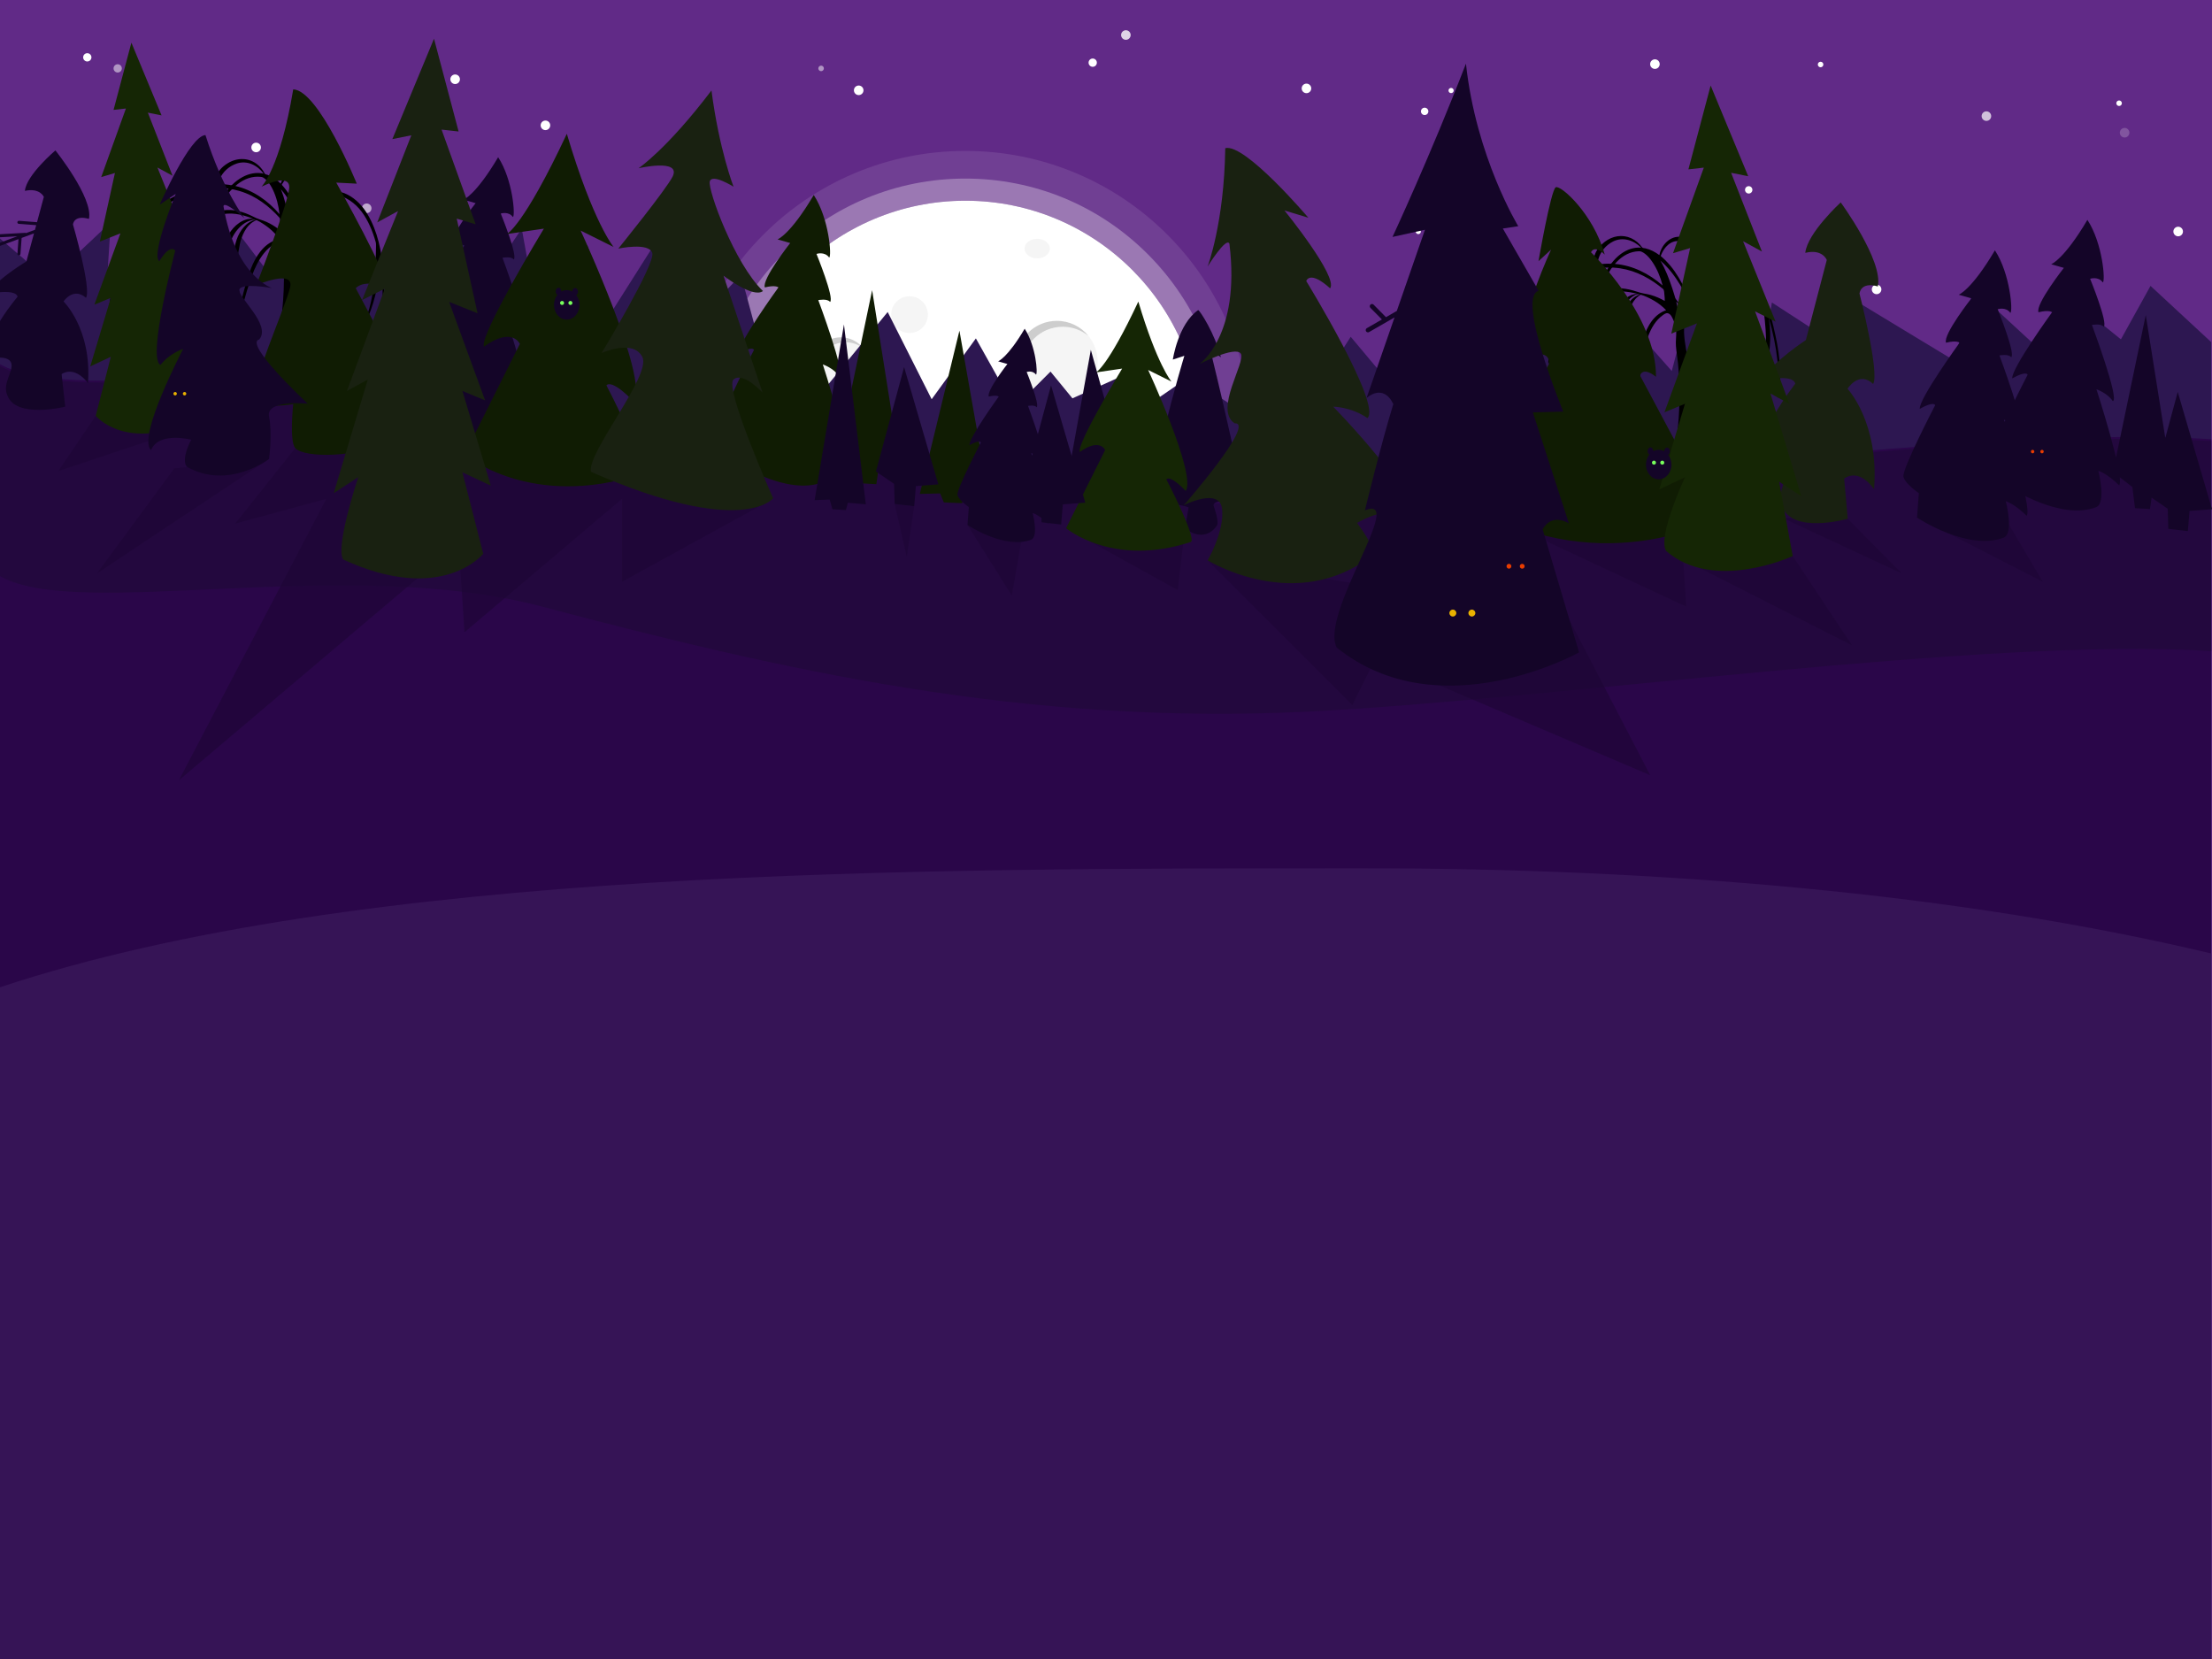 <?xml version="1.0" encoding="utf-8"?>
<!-- Generator: Adobe Illustrator 15.0.0, SVG Export Plug-In . SVG Version: 6.00 Build 0)  -->
<!DOCTYPE svg PUBLIC "-//W3C//DTD SVG 1.1//EN" "http://www.w3.org/Graphics/SVG/1.1/DTD/svg11.dtd">
<svg version="1.1" id="Layer_1" xmlns="http://www.w3.org/2000/svg" xmlns:xlink="http://www.w3.org/1999/xlink" x="0px" y="0px"
	 width="480px" height="360px" viewBox="0 0 480 360" enable-background="new 0 0 480 360" xml:space="preserve">
<g id="fixed">
	<path fill="#612A87" d="M0,0h480v360H0V0z"/>
	<path id="Back_x5F_Shine" opacity="0.1" fill="#FFFFFF" enable-background="new    " d="M209.481,43.552
		c28.268,0,51.183,22.922,51.183,51.195c0,28.274-22.915,51.196-51.183,51.196c-28.267,0-51.181-22.922-51.181-51.196
		C158.3,66.473,181.215,43.552,209.481,43.552 M209.481,32.752c-8.361,0-16.479,1.642-24.127,4.877
		c-7.382,3.123-14.01,7.593-19.696,13.281c-5.689,5.689-10.156,12.319-13.278,19.703c-3.234,7.65-4.875,15.771-4.875,24.135
		c0,8.365,1.641,16.484,4.875,24.135c3.122,7.385,7.589,14.014,13.278,19.703c5.688,5.69,12.314,10.158,19.696,13.281
		c7.646,3.236,15.766,4.876,24.127,4.876s16.479-1.641,24.128-4.876c7.383-3.123,14.009-7.591,19.698-13.281
		c5.688-5.689,10.154-12.318,13.277-19.703c3.233-7.648,4.873-15.77,4.873-24.135c0-8.362-1.642-16.483-4.873-24.135
		c-3.124-7.384-7.59-14.014-13.277-19.703c-5.687-5.688-12.312-10.158-19.698-13.281C225.962,34.393,217.844,32.752,209.481,32.752
		L209.481,32.752z"/>
	<path id="Front_x5F_Shine" opacity="0.3" fill="#FFFFFF" enable-background="new    " d="M209.481,43.552
		c28.268,0,51.183,22.922,51.183,51.195c0,28.274-22.915,51.196-51.183,51.196c-28.267,0-51.181-22.922-51.181-51.196
		C158.3,66.473,181.215,43.552,209.481,43.552 M209.481,38.752c-14.952,0-29.011,5.825-39.584,16.4
		c-10.571,10.577-16.396,24.638-16.396,39.596c0,14.957,5.823,29.021,16.396,39.594c10.572,10.576,24.632,16.401,39.584,16.401
		c14.954,0,29.013-5.825,39.583-16.401c10.567-10.575,16.396-24.638,16.396-39.594c0-14.958-5.821-29.019-16.396-39.596
		C238.493,44.576,224.436,38.752,209.481,38.752L209.481,38.752z"/>
	<ellipse id="Moon_x5F_Face" fill="#FFFFFF" cx="209.481" cy="94.749" rx="51.183" ry="51.196"/>
	<path opacity="0.1" fill="#999999" enable-background="new    " d="M229.332,69.627c4.887,0,8.849,3.963,8.849,8.854
		c0,4.889-3.962,8.852-8.849,8.852c-4.888,0-8.85-3.963-8.85-8.852C220.483,73.59,224.445,69.627,229.332,69.627z M182.457,73.205
		c3.43,0,6.211,2.782,6.211,6.213s-2.781,6.211-6.211,6.211c-3.431,0-6.21-2.78-6.21-6.211S179.027,73.205,182.457,73.205z
		 M197.364,64.285c2.201,0,3.985,1.785,3.985,3.987s-1.784,3.987-3.985,3.987s-3.985-1.785-3.985-3.987
		S195.163,64.285,197.364,64.285z M225.076,51.829c1.515,0,2.742,0.949,2.742,2.121c0,1.171-1.229,2.121-2.742,2.121
		c-1.515,0-2.742-0.95-2.742-2.121C222.333,52.779,223.561,51.829,225.076,51.829z"/>
	<path opacity="0.3" fill="#707070" enable-background="new    " d="M221.757,79.754c0-4.89,3.962-8.853,8.85-8.853
		c2.12,0,4.062,0.747,5.586,1.989c-1.622-1.991-4.091-3.265-6.858-3.265c-4.889,0-8.85,3.963-8.85,8.853
		c0,2.769,1.271,5.237,3.262,6.86C222.503,83.817,221.757,81.873,221.757,79.754z M177.308,80.479c0-3.434,2.781-6.212,6.212-6.212
		c1.443,0,2.771,0.496,3.824,1.323c-1.138-1.45-2.9-2.387-4.887-2.387c-3.431,0-6.21,2.782-6.21,6.213
		c0,1.985,0.936,3.75,2.386,4.888C177.806,83.25,177.308,81.924,177.308,80.479z"/>
	<path id="Background_x5F_Forest" fill="#2D1751" d="M479.831,74.237L466.66,62.036l-6.426,11.597l-9.168-7.396l-10.229,7.977
		l-12.562-11.575l-4.198,15.599l-22.791-13.798l0.57,12.459l-17.362-11.26l-2.167,13.004L368.9,57.238l-6.129,23.27l-11.104-12.581
		l-8.477,14.486c0,0-8.479-13.775-17.479-12.577c-2.396,0-2.146,14.429-2.146,14.429L309.52,64.436l-5.646,21.501L293.1,73.079
		l-9.039,14.146l-8.931-13.271l-8.194,13.735l-8.994-5.854l-8.135,5.588l-6.854-5.588l-10.235,4.607l-4.759-5.81l-7.797,7.8
		l-8.396-14.998l-9.597,13.198l-9.542-18.928l-15.049,18.328l-2.398-17.999l-9.923,8.224l-4.472-16.623l-12.099,12.873
		l-2.896-25.471l-13.561,21.42l-4.772-15.269l-11.592,11.018l-2.646-14.588l-8.281,12.305l-3.992-14.28l-7.268,12.933l-4.265-9.937
		l-7.192,9.306L76.545,46.24l-5.906,13.607l-8.813-11.611L58.96,60.127l-6.731-8.892l-5.039,9.382l-6.956-5.783l-4.938,6.304
		l-1.661-10.502l-10.44,10.771l0.845-13.171L10.626,60.834L0,51.756V360h479.83L479.831,74.237L479.831,74.237z"/>
	<path id="_x3C_Compound_Path_x3E__Opacity_50_x25_" opacity="0.5" fill="#FFFFFF" enable-background="new    " d="M154.746,27.758
		c0.573,0,1.039,0.468,1.039,1.041s-0.466,1.039-1.039,1.039s-1.039-0.466-1.039-1.039
		C153.707,28.223,154.173,27.758,154.746,27.758z M178.178,14.242c0.331,0,0.601,0.271,0.601,0.6c0,0.332-0.27,0.602-0.601,0.602
		s-0.6-0.27-0.6-0.602C177.578,14.512,177.847,14.242,178.178,14.242z M25.539,13.941c0.497,0,0.898,0.402,0.898,0.899
		c0,0.496-0.402,0.899-0.898,0.899c-0.497,0-0.9-0.403-0.9-0.899S25.042,13.941,25.539,13.941z M27.039,60.438
		c0.497,0,0.899,0.402,0.899,0.898c0,0.498-0.402,0.9-0.899,0.9s-0.899-0.402-0.899-0.9C26.14,60.842,26.541,60.438,27.039,60.438z"
		/>
	<circle id="_x37_0_x25_" opacity="0.7" fill="#FFFFFF" enable-background="new    " cx="431.049" cy="25.197" r="1.039"/>
	<path id="_x3C_Compound_Path_x3E__Opacity_20_x25_" opacity="0.2" fill="#FFFFFF" enable-background="new    " d="M461.037,27.758
		c0.574,0,1.039,0.468,1.039,1.041s-0.465,1.039-1.039,1.039c-0.573,0-1.039-0.466-1.039-1.039
		C459.998,28.223,460.464,27.758,461.037,27.758z M400.088,68.997c0.573,0,1.039,0.466,1.039,1.039c0,0.575-0.466,1.04-1.039,1.04
		c-0.574,0-1.039-0.465-1.039-1.04C399.049,69.463,399.514,68.997,400.088,68.997z"/>
	<circle id="_x38_0_x25_" opacity="0.8" fill="#FFFFFF" enable-background="new    " cx="244.314" cy="7.598" r="1.039"/>
	<circle id="_x36_0_x25_" opacity="0.6" fill="#FFFFFF" enable-background="new    " cx="79.573" cy="45.196" r="1.039"/>
	<path id="_x3C_Compound_Path_x3E_Opacity_100_x25_" fill="#FFFFFF" d="M283.501,18.144c0.573,0,1.038,0.465,1.038,1.038
		s-0.465,1.039-1.038,1.039s-1.039-0.466-1.039-1.039C282.462,18.608,282.928,18.144,283.501,18.144z M269.506,44.156
		c0.573,0,1.039,0.466,1.039,1.04s-0.466,1.039-1.039,1.039c-0.574,0-1.039-0.465-1.039-1.039S268.932,44.156,269.506,44.156z
		 M186.335,18.559c0.574,0,1.039,0.465,1.039,1.039c0,0.573-0.465,1.039-1.039,1.039c-0.573,0-1.039-0.466-1.039-1.039
		C185.296,19.024,185.762,18.559,186.335,18.559z M98.766,16.159c0.574,0,1.039,0.466,1.039,1.039c0,0.574-0.465,1.04-1.039,1.04
		c-0.573,0-1.039-0.466-1.039-1.04C97.727,16.625,98.192,16.159,98.766,16.159z M55.581,30.957c0.573,0,1.039,0.467,1.039,1.04
		c0,0.574-0.466,1.039-1.039,1.039c-0.574,0-1.039-0.465-1.039-1.039C54.542,31.424,55.007,30.957,55.581,30.957z M29.438,53.038
		c0.44,0,0.799,0.358,0.799,0.8c0,0.442-0.357,0.802-0.799,0.802c-0.44,0-0.801-0.358-0.801-0.802
		C28.638,53.396,28.997,53.038,29.438,53.038z M118.359,26.157c0.573,0,1.039,0.466,1.039,1.04s-0.466,1.04-1.039,1.04
		s-1.039-0.466-1.039-1.04S117.785,26.157,118.359,26.157z M237.117,12.698c0.496,0,0.899,0.403,0.899,0.899
		c0,0.498-0.403,0.899-0.899,0.899c-0.497,0-0.899-0.401-0.899-0.899C236.218,13.102,236.621,12.698,237.117,12.698z M18.941,11.543
		c0.497,0,0.899,0.402,0.899,0.899c0,0.498-0.402,0.898-0.899,0.898s-0.898-0.4-0.898-0.898
		C18.042,11.945,18.444,11.543,18.941,11.543z M307.766,49.678c0.312,0,0.562,0.252,0.562,0.562s-0.251,0.56-0.562,0.56
		c-0.309,0-0.559-0.25-0.559-0.56C307.206,49.93,307.456,49.678,307.766,49.678z M314.883,19.082c0.312,0,0.562,0.25,0.562,0.562
		c0,0.31-0.252,0.56-0.562,0.56c-0.311,0-0.562-0.25-0.562-0.56C314.322,19.332,314.573,19.082,314.883,19.082z M359.116,12.873
		c0.572,0,1.037,0.465,1.037,1.039s-0.465,1.04-1.037,1.04c-0.575,0-1.04-0.466-1.04-1.04
		C358.077,13.338,358.542,12.873,359.116,12.873z M339.514,58.799c0.572,0,1.038,0.466,1.038,1.039c0,0.574-0.466,1.039-1.038,1.039
		c-0.57,0-1.039-0.465-1.039-1.039C338.475,59.264,338.939,58.799,339.514,58.799z M395.061,13.398c0.332,0,0.604,0.268,0.604,0.6
		s-0.271,0.601-0.604,0.601c-0.326,0-0.6-0.27-0.6-0.601C394.461,13.668,394.73,13.398,395.061,13.398z M459.839,21.799
		c0.331,0,0.604,0.269,0.604,0.601s-0.271,0.6-0.604,0.6s-0.602-0.269-0.602-0.6S459.508,21.799,459.839,21.799z M14.444,62.237
		c0.331,0,0.601,0.269,0.601,0.601s-0.27,0.601-0.601,0.601c-0.332,0-0.601-0.269-0.601-0.601S14.113,62.237,14.444,62.237z
		 M379.467,40.396c0.441,0,0.801,0.356,0.801,0.8s-0.354,0.8-0.801,0.8c-0.438,0-0.8-0.356-0.8-0.8
		C378.667,40.756,379.025,40.396,379.467,40.396z M407.218,61.756c0.573,0,1.039,0.466,1.039,1.039c0,0.574-0.466,1.041-1.039,1.041
		s-1.04-0.467-1.04-1.041C406.179,62.221,406.645,61.756,407.218,61.756z M309.145,23.366c0.44,0,0.807,0.358,0.807,0.8
		c0,0.442-0.358,0.799-0.807,0.799c-0.438,0-0.801-0.356-0.801-0.799S308.703,23.366,309.145,23.366z M472.658,49.199
		c0.574,0,1.04,0.465,1.04,1.04c0,0.574-0.466,1.039-1.04,1.039c-0.572,0-1.039-0.465-1.039-1.039S472.086,49.199,472.658,49.199z"
		/>
	<path id="Back_Hill" fill="#2A0649" d="M479.831,95.301c-48.382-3.219-142.784,10.539-196.098,13.128
		c-61.773,3-113.958-9-166.132-22.8C74.695,74.283,17.154,88.754,0.001,79.03v280.969h479.83V95.301z"/>
	<path id="Shadow" fill="#23083E" d="M283.734,108.828c-61.773,3-113.958-9-166.133-22.798
		c-42.906-11.346-100.447,3.124-117.6-6.598v45.595c17.152,9.723,74.693-4.748,117.601,6.6
		c52.181,13.798,104.358,25.798,166.134,22.798c53.312-2.589,147.715-16.346,196.097-13.127V95.702
		C431.449,92.482,337.047,106.24,283.734,108.828z"/>
	<path id="Tree_Shadows" opacity="0.6" fill="#1D0635" enable-background="new    " d="M37.833,101.631L21.04,124.428l37.34-24.837
		L37.833,101.631z M64.077,97.241l-13.05,16.388l19.792-5.397l-32,61.091l60.717-51.403l1.251,19.282l34.206-28.972v17.998
		l30.587-16.799C165.582,109.43,102.315,94.654,64.077,97.241z M361.542,119.557l40.345,20.469l-12.875-19.354L361.542,119.557z
		 M418.68,113.629l24.598,12.601l-7.805-13.199L418.68,113.629z M400.954,112.575l11.729,11.854l-25.789-11.998L400.954,112.575z
		 M262.05,121.584l31.398,31.396l5.07-10.146l59.582,25.389l-17.896-34.403L262.05,121.584z M329.916,114.829l35.983,16.798
		l-1.197-18.598L329.916,114.829z M20.774,90.229l-8.13,12.002l26.988-8.999L20.774,90.229z M209.942,113.922l9.618,15.307
		l2.398-13.798L209.942,113.922z M194.136,109.365l2.634,11.463l1.612-10.977L194.136,109.365z M231.335,114.618l24.21,13.409
		l1.604-13.359L231.335,114.618z"/>
	<path d="M384.87,71.006c-1.008-4.276-2.512-8.731-5.453-12.093c-1.979-2.262-5.938-4.979-8.959-3.062
		c-0.401,0.255-0.755,0.58-1.059,0.944c-0.646-2.321-1.918-5.082-4.637-5.396c-2.357-0.272-4.277,1.773-4.675,3.966
		c-0.897-0.672-1.922-1.215-3.021-1.475c-0.229-0.054-0.607-0.034-0.74-0.224c-0.146-0.201-0.301-0.395-0.465-0.576
		c-0.357-0.396-0.771-0.745-1.229-1.032c-1.802-1.147-3.979-1.099-5.788-0.002c-0.885,0.532-1.611,1.261-2.205,2.102
		c-0.646,0.928-0.91,2.12-1.115,3.217c-0.034,0.199,0.018,0.27-0.196,0.321c-0.148,0.037-0.3,0.076-0.446,0.117
		c-0.295,0.082-0.59,0.171-0.882,0.267c-0.624,0.206-1.234,0.445-1.837,0.713c-1.104,0.492-2.168,1.082-3.188,1.731
		c-1.793,1.139-3.609,2.469-5.011,4.083c-1.021,1.18-1.771,2.565-2.272,4.04c-0.985,2.907-1.03,6.075-0.651,9.097
		c0.272,2.198,0.778,4.373,1.479,6.476c0.058,0.155,0.938,2.717,1.125,2.634c-1.062-3.657-1.934-7.434-2.146-11.246
		c-0.074-1.268-0.133-2.626,0.142-3.878c0.002-0.008,0.006-0.019,0.008-0.025c0.438,1.644,0.938,3.272,1.485,4.883
		c0.423,1.238,0.869,2.472,1.406,3.662c0.376,0.828,0.793,1.827,1.502,2.435c-1.401-3.129-2.646-6.42-3.481-9.747
		c-0.146-0.576-0.278-1.164-0.334-1.757c-0.069-0.893,0.064-1.847,0.263-2.716c0.438-1.979,1.771-3.448,3.28-4.739
		c0.896-0.77,1.855-1.457,2.847-2.107c-1.873,2.639-1.933,5.93-1.688,9.033c0.128,1.652,0.104,3.447-0.282,5.068
		c-0.139,0.584-0.332,1.151-0.479,1.733c-0.105,0.43-0.3,1.033-0.117,1.467c0.862-2.262,1.479-4.692,1.51-7.123
		c0.018-1.221-0.061-2.442,0.051-3.661c0.102-1.103,0.271-2.201,0.535-3.273c0.268-1.068,0.611-2.124,1.107-3.109
		c0.348-0.69,0.91-1.188,1.565-1.586c1.385-0.832,2.983-1.239,4.537-1.627c-0.148,1.209-0.231,2.424-0.282,3.64
		c-0.052,1.12,0.092,2.302-0.181,3.399c-0.252,1.04-0.771,2.029-1.132,3.037c-0.393,1.104-0.626,2.24-0.786,3.4
		c-0.646,4.705-0.146,9.516,0.821,14.142c0.112-0.505-0.035-1.076-0.125-1.574c-0.112-0.632-0.183-1.27-0.244-1.906
		c-0.146-1.479-0.229-2.962-0.256-4.444c-0.047-2.907,0.146-5.852,0.948-8.657c0.054,0.491,0.176,0.976,0.335,1.441
		c0.146,0.425,0.404,0.842,0.474,1.287c0.11,0.734-0.083,1.504-0.179,2.231c-0.126,0.974-0.1,1.982-0.091,2.962
		c0.007,1.102,0.052,2.2,0.142,3.298c0.423-0.983,0.007-2.262,0.027-3.291c0.031-1.612,0.146-3.226,0.331-4.827
		c0.323,0.812,0.151,1.803,0.146,2.653c-0.011,1.171,0.115,2.355,0.188,3.525c0.062,1.246,0.138,2.494,0.18,3.742
		c0.017,0.409-0.021,0.815-0.037,1.226c-0.014,0.349-0.073,0.843,0.122,1.157c0.497-3.715,0.035-7.465-0.033-11.189
		c0.856,1.638,1.604,3.354,1.963,5.174c0.164,0.82,0.229,1.64,0.033,2.462c-0.188,0.812-0.557,1.57-0.869,2.34
		c2.727-2.202,1.32-6.643,0.233-9.325c-0.313-0.775-0.703-1.52-1.013-2.296c-0.354-0.892-0.438-1.842-0.384-2.795
		c0.066-1.241,0.403-2.452,0.759-3.642c0.082-0.278,0.169-0.56,0.247-0.84c0.183-0.161,0.367-0.311,0.562-0.447
		c0.418-0.289,0.873-0.521,1.354-0.7c2.146-0.802,4.567-0.509,6.738,0.036c-1.814,0.039-3.354,1.425-4.25,2.909
		c-1.021,1.701-1.062,3.648-1.021,5.575c0.041,2.297-0.037,4.589-0.203,6.88c-0.08,1.115-0.188,2.229-0.354,3.333
		c-0.063,0.457-0.166,0.898-0.274,1.347c-0.104,0.402-0.246,0.855-0.194,1.277c1.667-4.032,1.698-8.548,1.859-12.841
		c0.077-2.051,0.271-4.115,1.457-5.861c0.437-0.646,0.943-1.257,1.543-1.761c0.513-0.435,1.229-0.921,1.938-0.728
		c-3.11,1.045-3.735,4.659-3.681,7.534c0.081,3.746,1.15,7.511,2.646,10.925c1.074,2.463,2.229,4.877,3.72,7.131
		c-0.271-1.821-1.654-3.271-2.343-4.933c-0.396-0.959-0.439-1.848-0.329-2.868c0.143-1.287,0.312-2.568,0.548-3.843
		c0.375-2.078,0.85-4.203,1.766-6.119c0.412-0.862,0.929-1.684,1.583-2.384c0.312-0.335,0.657-0.642,1.032-0.909
		c0.31-0.221,0.683-0.526,1.084-0.459c0.663,0.114,1.023,0.972,1.253,1.515c0.312,0.753,0.576,1.53,0.609,2.351
		c0.044,1.085-0.146,2.169-0.063,3.253c0.093,1.252,0.324,2.5,0.446,3.75c0.438,4.524,0.436,9.09,0.01,13.615
		c-0.271,2.975-0.812,7.059-3.688,8.707c0.936-0.146,1.905-0.064,2.75,0.396c0.854,0.477,1.475,1.282,1.891,2.158
		c0.771-1.125,1.846-2.166,3.193-2.521c1.438-0.381,2.829,0.214,3.882,1.196c-0.396-1.724,0.521-3.894,2.574-3.604
		c-0.062-0.318-0.533-0.486-0.793-0.598c-0.449-0.196-0.883-0.438-1.291-0.709c-0.926-0.604-1.729-1.371-2.36-2.271
		c-1.188-1.665-1.729-3.662-2.055-5.654c-0.354-2.178-0.511-4.38-0.911-6.551c-0.475-2.499-1.104-4.964-1.498-7.475
		c-0.35-2.155-0.719-4.586,0.121-6.678c0.717-1.785,2.305-2.848,4.152-3.188c0.1,1.335,0.229,2.724,0.125,4.062
		c-0.03,0.459-0.088,0.918-0.104,1.381c-0.014,0.293-0.065,0.805,0.152,1.045c0.176-1.631,0.263-3.271,0.271-4.908
		c0.008-0.792-0.062-1.6-0.013-2.389c0.041-0.612,0.332-1.106,0.654-1.612c1.359,1.125,1.142,2.692,0.854,4.248
		c-0.381,2.071-0.569,4.229-0.438,6.333c0.062,1.1,0.271,2.184,0.334,3.285c0.062,1.096,0.051,2.194-0.021,3.291
		c-0.062,1.067-0.175,2.138-0.332,3.196c-0.114,0.778-0.504,1.586-0.457,2.38c1.442-2.599,1.634-5.912,1.554-8.819
		c-0.055-1.833-0.078-3.646-0.017-5.479c0.073-2.02,0.153-4.048-0.059-6.062c1.242,3.345,1.609,6.927,2.062,10.439
		c0.24,1.857,0.471,3.716,0.646,5.578c0.089,0.916,0.177,1.831,0.255,2.747c0.034,0.404,0.112,0.832,0.011,1.232
		c-0.087,0.332-0.292,0.648-0.304,0.999c0.116-0.238,0.282-0.449,0.401-0.687c0.088,1.484,0.26,3.004,0.2,4.491
		c-0.021,0.55-0.067,1.097-0.088,1.646c-0.016,0.48-0.042,1.049,0.163,1.498c0.104-1.278,0.127-2.562,0.127-3.848
		c0-1.13-0.137-2.249-0.146-3.376c-0.012-1.151,0.471-2.175,0.762-3.271c0.312-1.177,0.535-2.375,0.695-3.582
		c0.315-2.395,0.394-4.81,0.42-7.222c0.025-2.284,0.043-4.584-0.271-6.853c-0.147-1.116-0.388-2.226-0.755-3.291
		c-0.325-0.946-0.771-2.14-1.771-2.572c-0.791-0.347-1.604,0.096-2.188,0.618c-0.313,0.283-0.604,0.604-0.854,0.939
		c-0.248,0.323-0.439,0.731-0.737,1.013c-0.918,0.858-1.021-0.974-1.079-1.46c-0.079-0.604-0.176-1.204-0.288-1.801
		c-0.058-0.299-0.118-0.599-0.187-0.896c-0.037-0.17-0.104-0.253,0.011-0.397c0.101-0.129,0.207-0.254,0.321-0.373
		c1.474-1.5,3.627-1.206,5.366-0.399c1.771,0.818,3.229,2.181,4.386,3.729c0.593,0.784,1.104,1.623,1.574,2.485
		c0.479,0.879,1.008,1.789,1.148,2.782c0.374,2.513,0.674,5.043,0.737,7.585c0.035,1.292,0.013,2.587-0.067,3.877
		c-0.062,0.942-0.13,1.868-0.357,2.785c-0.151,0.614-0.322,1.225-0.451,1.844c-0.09,0.422-0.26,1.035-0.062,1.45
		c1.594-4.526,2.324-9.547,1.521-14.31c0.925,2.98,1.545,6.056,1.892,9.157c0.175,1.578,0.28,3.166,0.271,4.757
		c-0.011,1.112-0.498,2.362-0.207,3.459c1.142-5.173,0.261-10.725-1-15.793c0.062,0.269,0.131,0.538,0.188,0.809
		C384.936,71.275,384.902,71.141,384.87,71.006C383.889,66.824,385.198,72.406,384.87,71.006z M360.461,55.317
		c0.643-1.64,2.094-3.25,4.021-2.99c1.56,0.209,2.681,1.454,3.363,2.774c0.42,0.806,0.728,1.673,0.978,2.545
		c-0.479,0.845-0.771,1.776-0.966,2.723c-0.189,0.906-0.287,1.833-0.322,2.758c-0.01,0.198-0.014,0.396-0.021,0.595
		c-0.004,0.269-0.018,0.358-0.168,0.584c-0.229,0.334-0.429,0.687-0.604,1.045c-0.273-0.802-0.674-1.599-1.022-2.371
		c-0.426-0.938-0.9-1.851-1.435-2.732c-0.541-0.899-1.146-1.778-1.818-2.585c-0.354-0.419-0.722-0.823-1.104-1.209
		c-0.178-0.172-0.354-0.34-0.532-0.5c-0.111-0.097-0.229-0.189-0.337-0.284C360.322,55.537,360.383,55.495,360.461,55.317
		C360.605,54.946,360.422,55.405,360.461,55.317z M369.755,62.271c-0.786,0.209-1.438,0.799-1.938,1.415
		c0.181-1.736,0.486-3.515,1.264-5.095C369.373,59.803,369.588,61.035,369.755,62.271C369.348,62.379,369.592,61.068,369.755,62.271
		z M367.588,65.637c-0.213,0.082-0.417,0.175-0.611,0.291c-0.066-0.229-0.104-0.277,0.03-0.487c0.163-0.245,0.333-0.491,0.523-0.716
		C367.542,65.029,367.561,65.334,367.588,65.637C367.344,65.73,367.58,65.549,367.588,65.637z M354.92,54.579
		c0.381-0.023,0.896-0.132,1.255,0.023c0.288,0.124,0.56,0.292,0.808,0.482c0.615,0.479,1.127,1.095,1.562,1.737
		c1.051,1.542,1.777,3.325,2.241,5.127c-2.905-2.539-6.479-4.368-10.36-4.68C351.598,55.902,353.111,54.842,354.92,54.579
		C355.091,54.568,354.751,54.604,354.92,54.579z M363.747,65.485c0.308,0.192,0.588,0.67,0.816,0.952
		c0.229,0.285,0.461,0.576,0.687,0.871c-0.195-0.063-0.396-0.118-0.599-0.162c-0.131-0.028-0.264-0.053-0.396-0.07
		c-0.188-0.027-0.146-0.048-0.182-0.215C363.977,66.4,363.865,65.941,363.747,65.485C363.748,65.486,363.912,66.118,363.747,65.485z
		 M365.385,67.285c-0.477-0.758-1.01-1.479-1.568-2.177c-0.145-0.175-0.241-0.295-0.311-0.511c-0.062-0.218-0.126-0.436-0.188-0.65
		c-0.146-0.478-0.293-0.949-0.449-1.419c-0.686-2.028-1.456-4.124-2.569-5.959c1.742,1.458,3.124,3.333,4.299,5.261
		c0.553,0.901,1.062,1.828,1.522,2.774c0.107,0.227,0.221,0.454,0.324,0.683c0.052,0.108,0.103,0.215,0.146,0.321
		c-0.062,0.128-0.12,0.258-0.177,0.389c-0.107,0.255-0.159,0.403-0.367,0.589C365.811,66.799,365.589,67.035,365.385,67.285
		C365.346,67.223,365.654,66.952,365.385,67.285z M346.836,56.256c0.481-1.67,1.624-3.055,3.19-3.849
		c2.104-1.065,4.519-0.28,6.094,1.335c-1.604-0.125-3.116,0.426-4.397,1.365c-0.77,0.562-1.438,1.252-2.018,2.007
		c-0.146,0.188-0.463,0.104-0.694,0.104c-0.256,0.002-0.512,0.011-0.768,0.024c-0.575,0.032-1.146,0.101-1.71,0.199
		C346.62,57.045,346.719,56.647,346.836,56.256C346.918,55.971,346.721,56.641,346.836,56.256z M345.793,63.824
		c0.075-1.402,0.176-2.806,0.366-4.199c0.041-0.291,0.083-0.582,0.13-0.871c0.022-0.144,0.046-0.287,0.071-0.431
		c0.197-0.037,0.396-0.069,0.603-0.099c0.688-0.103,1.383-0.16,2.077-0.17c-0.668,1.025-1.213,2.129-1.678,3.262
		c-0.242,0.599-0.465,1.208-0.666,1.822c-0.092,0.278-0.184,0.56-0.266,0.842c-0.238,0.19-0.469,0.399-0.679,0.625
		C345.771,64.344,345.779,64.086,345.793,63.824C345.863,62.51,345.779,64.084,345.793,63.824z M344.496,68.401
		c0.159-0.396,0.309-0.798,0.507-1.177c0.013,1.065,0.04,2.134,0.074,3.2C344.805,69.863,344.279,69.021,344.496,68.401
		C344.596,68.158,344.468,68.482,344.496,68.401z M345.693,66.924c0.005-0.262,0.011-0.521,0.019-0.782
		c0.005-0.226,0.146-0.357,0.282-0.529C345.886,66.047,345.787,66.484,345.693,66.924C345.699,66.61,345.785,66.488,345.693,66.924z
		 M348.536,62.887c-0.493,0.151-0.975,0.356-1.417,0.623c0.573-1.688,1.296-3.343,2.27-4.841c0.106-0.164,0.221-0.325,0.329-0.487
		c0.14-0.189,0.38-0.107,0.604-0.093c0.438,0.029,0.869,0.08,1.303,0.147c0.864,0.135,1.722,0.338,2.554,0.612
		c1.668,0.553,3.244,1.364,4.7,2.346c0.693,0.468,1.363,0.975,2.005,1.512c0.26,0.217,0.249,0.916,0.29,1.247
		c0.054,0.45,0.082,0.904,0.076,1.357c-0.946-0.546-1.956-0.994-3.008-1.294c-0.5-0.144-1.01-0.237-1.521-0.323
		c-0.554-0.093-1.023-0.238-1.559-0.416C353.061,62.572,350.695,62.228,348.536,62.887
		C348.057,63.036,349.029,62.736,348.536,62.887z M360.82,67.62c-2.567,1.276-3.844,4.205-4.475,6.85
		c-0.25,1.049-0.404,2.116-0.587,3.183c-0.104,0.746-0.204,1.497-0.288,2.248c-0.041,0.366-0.074,0.73-0.109,1.099
		c-0.023,0.244,0.027,0.823-0.114,1.017c-1.402-3.957-2.365-8.138-2.058-12.359c0.137-1.854,0.727-4.133,2.281-5.329
		c0.178-0.136,0.353-0.28,0.551-0.381c0.235,0.069,0.479,0.142,0.713,0.233c0.504,0.2,0.996,0.422,1.479,0.672
		c0.989,0.51,1.925,1.13,2.745,1.881c0.204,0.188,0.399,0.381,0.589,0.583C361.299,67.399,361.055,67.5,360.82,67.62
		C360.035,68.01,361.062,67.496,360.82,67.62z M364.759,68.197c-0.188-0.238-0.499-0.464-0.558-0.761
		c0.327,0.011,0.655,0.048,0.979,0.109C365.027,67.756,364.889,67.973,364.759,68.197C364.605,68.002,364.893,67.967,364.759,68.197
		z M367.837,65.552c0.009-0.412-0.146-1.035,0.138-1.353c0.496-0.549,1.127-1.115,1.861-1.295c0.049,0.402,0.092,0.809,0.131,1.212
		c0.021,0.196,0.036,0.395,0.053,0.589c-0.062,0.169-0.137,0.34-0.194,0.51c-0.099,0.242-0.104,0.191-0.358,0.159
		c-0.177-0.021-0.354-0.034-0.536-0.029C368.551,65.348,368.186,65.427,367.837,65.552
		C367.839,65.465,368.514,65.309,367.837,65.552z M370.396,62.862c0.146,0.021,0.279,0.067,0.418,0.131
		c-0.125,0.238-0.242,0.479-0.357,0.72C370.438,63.43,370.417,63.146,370.396,62.862C370.538,62.883,370.418,63.15,370.396,62.862z
		 M372.7,61.229c0.363-0.393,0.8-0.807,1.314-0.977c0.541-0.177,0.965,0.138,1.264,0.563c0.33,0.508,0.531,1.066,0.727,1.642
		c0.741,2.357,1.002,4.892,1.157,7.349c0.16,2.557,0.157,5.125,0.003,7.681c-0.146,2.354-0.354,4.802-1.076,7.062
		c-0.032,0.106-0.062,0.216-0.104,0.32c-0.195-4.244-0.672-8.464-1.159-12.682c-0.238-2.06-0.521-4.129-1.163-6.104
		c-0.305-0.926-0.688-1.852-1.271-2.638c-0.141-0.188-0.283-0.362-0.449-0.522c-0.104-0.098-0.207-0.188-0.317-0.271
		c-0.058-0.041,0.094-0.188,0.124-0.229C372.04,62.006,372.355,61.604,372.7,61.229C372.977,60.934,372.271,61.692,372.7,61.229z
		 M83.194,58.883c-0.372-4.237-1.233-8.698-3.445-12.394c-1.058-1.765-2.476-3.297-4.318-4.249
		c-1.812-0.936-3.923-1.074-5.515,0.364c-0.277-2.184-0.922-4.578-3.014-5.691c-2.524-1.346-5.173,0.475-5.989,2.945
		c-0.759-0.754-1.708-1.546-2.742-1.879c-0.188-0.075-0.64-0.134-0.728-0.309c-0.098-0.191-0.205-0.379-0.322-0.561
		c-0.322-0.497-0.717-0.955-1.168-1.336c-1.892-1.594-4.403-1.63-6.485-0.38c-1.406,0.844-2.273,1.902-2.902,3.419
		c-0.11,0.268-0.214,0.539-0.309,0.812c-0.048,0.138-0.094,0.275-0.139,0.414c-0.147,0.015-0.295,0.028-0.44,0.045
		c-0.641,0.075-1.275,0.185-1.905,0.323c-1.212,0.271-2.393,0.658-3.54,1.127c-2.963,1.214-5.911,2.917-8.21,5.175
		c-3.114,3.058-5.146,7.054-6.466,11.174c-1.383,4.32-2.06,8.862-2.257,13.388c-0.037,0.888-0.058,1.776-0.042,2.667
		c0.001,0.066-0.035,0.295,0.048,0.292c0.087-0.002,0.044-0.838,0.046-0.949c0.042-1.949,0.198-3.898,0.448-5.832
		c0.444-3.441,1.191-6.854,2.368-10.12c0.999-2.771,2.319-5.587,4.179-7.896c-1.131,2.145-1.767,4.493-2.195,6.868
		c-0.229,1.264-0.396,2.537-0.444,3.82c-0.048,1.208,0,2.424,0.02,3.633c0.021,1.127,0.039,2.254,0.06,3.381
		c0.008,0.423,0.017,0.846,0.024,1.269c0.007,0.277,0.104,0.139,0.113-0.066c0.113-2.19,0.214-4.384,0.304-6.575
		c0.099-2.382,0.472-4.71,1.165-6.992c0.688-2.263,1.448-4.562,2.501-6.685c0.232-0.468,0.448-0.889,0.833-1.246
		c0.406-0.375,0.841-0.748,1.288-1.071c0.349-0.252,0.699-0.509,1.061-0.744c1.173-0.769,2.407-1.451,3.674-2.049
		c-1.642,1.722-2.469,4.053-2.802,6.368c-0.172,1.193-0.125,2.398-0.281,3.593c-0.154,1.18-0.449,2.343-0.799,3.478
		c-0.318,1.03-0.689,2.046-1.115,3.036c-0.009,0.021-0.119,0.217-0.105,0.24c0.067,0.112,0.118-0.01,0.146-0.06
		c0.229-0.42,0.445-0.848,0.649-1.28c0.979-2.078,1.825-4.317,2.039-6.621c0.124-1.332,0.321-2.592,0.746-3.866
		c0.426-1.278,0.915-2.554,1.566-3.736c0.297-0.538,0.628-1.064,1.032-1.531c0.217-0.25,0.551-0.33,0.854-0.445
		c0.332-0.127,0.667-0.245,1.003-0.356c1.354-0.443,2.76-0.753,4.179-0.896c-0.332,1.199-0.592,2.416-0.818,3.641
		c-0.112,0.603-0.216,1.204-0.312,1.81c-0.049,0.297-0.095,0.592-0.14,0.889c-0.022,0.147-0.045,0.296-0.066,0.443
		c-0.027,0.188-0.128,0.268-0.24,0.416c-1.068,1.383-1.797,3.017-2.35,4.666c-1.463,4.375-1.796,9.18-1.634,13.766
		c0.011,0.335,0.026,0.671,0.043,1.007c0.007,0.137,0.017,0.274,0.024,0.412c0.004,0.067,0.085,0.089,0.085,0.044
		c-0.01-0.616-0.012-1.232,0-1.848c0.023-1.496,0.104-2.989,0.252-4.478c0.336-3.406,0.944-6.883,2.356-10.021
		c-0.027,0.864,0.159,1.731,0.393,2.562c0.055,0.198-0.077,0.489-0.124,0.688c-0.06,0.252-0.116,0.502-0.17,0.754
		c-0.106,0.488-0.206,0.979-0.299,1.47c-0.3,1.591-0.528,3.196-0.665,4.811c-0.025,0.301-0.045,0.604-0.064,0.904
		c-0.001,0.024,0.079,0.034,0.085-0.027c0.017-0.166,0.031-0.33,0.047-0.496c0.073-0.738,0.171-1.477,0.284-2.209
		c0.271-1.765,0.644-3.515,1.101-5.238c0.043,0.179-0.04,0.465-0.06,0.647c-0.031,0.31-0.062,0.619-0.091,0.929
		c-0.054,0.557-0.104,1.11-0.15,1.668c-0.099,1.115-0.195,2.229-0.295,3.343c-0.163,1.829-0.232,3.737-0.642,5.532
		c-0.008,0.031-0.055,0.209,0.064,0.144c0.063-0.035,0.105-0.404,0.119-0.465c0.101-0.438,0.175-0.882,0.247-1.326
		c0.141-0.859,0.253-1.726,0.364-2.589c0.287-2.231,0.557-4.466,0.837-6.699c0.65,1.851,1.086,3.668,1.218,5.627
		c0.008,0.795,0,1.593-0.252,2.354c-0.264,0.799-0.872,1.338-1.276,2.052c0.129,0.094,0.156-0.062,0.24-0.161
		c0.14-0.167,0.297-0.316,0.45-0.472c0.404-0.414,0.756-0.891,0.955-1.438c0.344-0.854,0.423-1.797,0.434-2.709
		c0.016-2.258-0.433-4.562-1.188-6.688c-0.093-0.26-0.189-0.519-0.286-0.775c-0.066-0.14,0.073-0.576,0.095-0.733
		c0.086-0.627,0.119-1.299,0.325-1.898c0.416-1.205,0.873-2.396,1.396-3.559c0.139-0.309,0.29-0.402,0.583-0.562
		c0.238-0.13,0.487-0.241,0.743-0.337c0.589-0.22,1.21-0.344,1.837-0.393c1.22-0.092,2.451,0.104,3.625,0.425
		c0.704,0.192,1.396,0.437,2.07,0.714c-2.233-0.272-4.294,1.495-5.351,3.305c-0.622,1.065-0.887,2.188-0.99,3.406
		c-0.11,1.293-0.308,2.58-0.523,3.859c-0.398,2.367-0.878,4.74-1.562,7.041c-0.15,0.506-0.316,1.007-0.5,1.5
		c-0.046,0.125-0.479,1.024-0.407,1.064c0.171,0.098,1.089-2.24,1.175-2.477c1.268-3.456,2.115-7.125,2.678-10.759
		c0.272-1.761,0.916-3.377,2.103-4.731c0.588-0.67,1.293-1.265,2.109-1.638c0.313-0.146,0.645-0.254,0.983-0.323
		c0.223-0.044,0.553-0.138,0.758-0.049c-2.023,0.368-3.489,2.415-4.112,4.247c-0.576,1.692-0.83,3.449-0.775,5.237
		c0.07,2.289,0.332,4.537,0.792,6.78c0.122,0.595,0.26,1.186,0.408,1.771c0.04,0.16,0.104,0.231-0.001,0.367
		c-0.079,0.1-0.154,0.197-0.229,0.301c-0.193,0.261-0.367,0.55-0.517,0.841c-0.537,1.053-0.758,2.317-0.938,3.479
		c-0.133,0.866-0.198,1.742-0.328,2.609c-0.017,0.1-0.195,0.794-0.024,0.745c0.109-0.032,0.271-0.75,0.309-0.873
		c0.271-0.863,0.483-1.745,0.74-2.612c0.269-0.899,0.653-1.727,1.007-2.592c-0.429,2.214-0.717,4.445-0.952,6.688
		c-0.091,1.056-0.178,2.107-0.227,3.166c-0.02,0.438-0.036,0.875-0.044,1.312c0,0.038-0.056,0.537,0.077,0.441
		c0.05-0.037,0.022-0.47,0.027-0.527c0.03-0.488,0.07-0.975,0.114-1.46c0.098-1.068,0.211-2.138,0.359-3.2
		c0.312-2.231,0.704-4.451,1.19-6.651c0.334,1.101,0.705,2.189,1.12,3.262c0.196,0.515,0.402,1.023,0.621,1.531
		c0.082,0.188,0.166,0.375,0.25,0.562c0.041,0.089,0.083,0.178,0.124,0.267c0.018,0.033,0.104-0.007,0.09-0.038
		c-0.808-2.078-1.468-4.233-1.955-6.41c-0.062-0.273,0.091-0.611,0.157-0.884c0.075-0.304,0.15-0.604,0.232-0.905
		c0.177-0.652,0.356-1.306,0.552-1.953c0.33-1.103,0.704-2.187,1.089-3.269c0.617-1.733,1.453-3.462,2.591-4.913
		c0.656-0.837,1.439-1.593,2.391-2.087c0.256-0.133,1.263-0.674,1.428-0.391c0.283,0.484,0.521,0.994,0.71,1.521
		c0.184,0.515,0.319,1.045,0.406,1.584c0.049,0.301,0.035,0.482-0.048,0.773c-0.082,0.285-0.152,0.575-0.213,0.865
		c-0.225,1.083-0.282,2.176-0.289,3.28c-0.02,3.125-0.263,6.252-0.67,9.35c-0.435,3.285-1.042,6.602-2.178,9.725
		c-0.744,2.048-1.877,4.731-4.067,5.599c1.05-0.012,2.141,0.205,2.939,0.929c0.659,0.597,1.026,1.433,1.285,2.265
		c0.803-0.873,1.778-1.688,2.934-2.028c1.706-0.5,3.213,0.422,4.261,1.729c-0.079-0.974,0.109-2.05,0.876-2.726
		c0.593-0.523,1.434-0.691,2.188-0.472c-0.018-0.312-0.562-0.58-0.774-0.732c-0.604-0.428-1.183-0.885-1.69-1.424
		c-1.873-1.984-2.58-4.728-2.704-7.392c-0.096-2.056,0.158-4.112,0.128-6.171c-0.026-1.95-0.161-3.896-0.275-5.844
		c-0.104-1.724-0.204-3.456-0.119-5.183c0.065-1.358,0.238-2.775,0.848-4.011c0.912-1.854,2.759-2.616,4.742-2.69
		c-0.104,1.392-0.253,2.781-0.461,4.16c-0.093,0.619-0.191,1.234-0.31,1.85c-0.006,0.029-0.146,0.531,0.018,0.437
		c0.08-0.048,0.127-0.507,0.149-0.604c0.327-1.351,0.594-2.716,0.806-4.09c0.106-0.701,0.203-1.404,0.285-2.109
		c0.043-0.363,0.008-0.75,0.238-1.039c0.23-0.286,0.464-0.566,0.704-0.843c0.336,0.37,0.553,0.831,0.718,1.299
		c0.079,0.224,0.147,0.448,0.208,0.676c-0.06,0.2-0.115,0.4-0.176,0.602c-0.293,0.972-0.596,1.942-0.875,2.918
		c-0.615,2.157-1.056,4.355-1.04,6.61c0.014,1.686-0.226,3.344-0.574,4.989c-0.217,1.032-0.473,2.056-0.771,3.065
		c-0.136,0.458-0.284,0.913-0.452,1.36c-0.081,0.217-0.17,0.43-0.271,0.637c-0.052,0.104-0.233,0.26-0.082,0.334
		c0.416-0.563,0.678-1.229,0.937-1.877c0.354-0.883,0.655-1.787,0.929-2.696c0.51-1.651,0.938-3.39,1.037-5.119
		c0.202-3.455,1.335-6.786,1.479-10.247c0.768,3.574,0.576,7.365,0.545,10.997c-0.019,1.891-0.071,3.79-0.174,5.677
		c-0.05,0.884-0.102,1.769-0.144,2.65c-0.019,0.396,0.019,0.85-0.2,1.187c-0.081,0.125-0.521,0.562-0.388,0.653
		c0.173-0.203,0.345-0.401,0.498-0.621c-0.198,2.314-0.392,4.624-0.773,6.917c-0.032,0.205-0.067,0.409-0.107,0.613
		c-0.016,0.073,0.062,0.093,0.081,0.02c0.112-0.483,0.212-0.975,0.297-1.465c0.19-1.103,0.358-2.207,0.515-3.314
		c0.16-1.131,0.275-2.271,0.401-3.405c0.505-0.884,0.918-1.81,1.273-2.763c0.852-2.285,1.446-4.662,1.911-7.053
		c0.484-2.49,0.83-5.015,0.995-7.546c0.083-1.271,0.13-2.551,0.062-3.823c-0.049-0.896-0.119-1.854-0.421-2.711
		c-0.271-0.755-0.65-1.582-1.487-1.83c-1.107-0.328-2.18,0.565-2.903,1.295c-0.19,0.192-0.375,0.396-0.552,0.604
		c-0.085,0.103-0.17,0.202-0.253,0.306c-0.125,0.153-0.097,0.229-0.289,0.125c-0.124-0.068-0.253-0.121-0.389-0.16
		c-0.188-0.056-0.266,0.019-0.253-0.205c0.016-0.351,0.026-0.697,0.033-1.045c0.015-0.613,0.014-1.227-0.008-1.836
		c-0.01-0.312-0.023-0.623-0.045-0.935c-0.01-0.155-0.021-0.312-0.034-0.467c-0.019-0.227,0.132-0.307,0.297-0.45
		c1.963-1.701,4.508-0.609,6.289,0.804c1.88,1.49,3.126,3.659,4.013,5.853c0.229,0.568,0.434,1.146,0.62,1.729
		c0.094,0.297,0.184,0.596,0.269,0.895c0.097,0.338,0.079,0.642,0.077,0.99c-0.008,1.146-0.063,2.293-0.124,3.437
		c-0.096,1.835-0.137,3.677-0.41,5.498c-0.303,2.032-0.711,4.079-1.391,6.022c-0.159,0.455-0.318,0.912-0.5,1.356
		c-0.082,0.2-0.164,0.398-0.246,0.601c-0.018,0.039-0.132,0.236-0.116,0.281c0.062,0.176,0.378-0.514,0.398-0.553
		c0.249-0.478,0.471-0.962,0.689-1.453c0.876-1.955,1.45-4.041,1.884-6.133c0.393-1.888,0.711-3.83,0.667-5.763
		c0.513,3.231,0.681,6.539,0.542,9.81c-0.062,1.479-0.188,2.958-0.416,4.423c-0.091,0.588-0.199,1.176-0.336,1.754
		c-0.065,0.288-0.141,0.574-0.224,0.858c-0.035,0.116-0.265,0.601-0.117,0.63c0.769-2.109,1.095-4.37,1.297-6.598
		C83.449,64.732,83.447,61.797,83.194,58.883C83.068,57.449,83.318,60.316,83.194,58.883z M61.279,39.861
		c0.869-1.53,2.536-2.917,4.406-2.384c1.423,0.404,2.438,1.741,2.891,3.099c0.329,0.896,0.517,1.844,0.645,2.788
		c-0.591,0.769-1.012,1.649-1.345,2.556c-0.319,0.87-0.547,1.774-0.715,2.686c-0.036,0.193-0.069,0.39-0.101,0.585
		c-0.041,0.265-0.066,0.354-0.252,0.554c-0.273,0.3-0.521,0.618-0.751,0.949c-0.155-0.833-0.437-1.679-0.673-2.495
		c-0.288-0.988-0.63-1.96-1.028-2.909c-0.406-0.969-0.875-1.925-1.431-2.816c-0.289-0.466-0.596-0.92-0.925-1.356
		c-0.147-0.194-0.299-0.386-0.458-0.571c-0.097-0.11-0.193-0.222-0.293-0.33C61.11,40.061,61.177,40.027,61.279,39.861
		C61.477,39.516,61.229,39.944,61.279,39.861z M69.483,48.073c-0.797,0.095-1.554,0.58-2.124,1.123
		c0.425-1.692,0.987-3.406,1.977-4.86C69.458,45.577,69.495,46.826,69.483,48.073C69.065,48.122,69.494,46.86,69.483,48.073z
		 M66.857,51.094c-0.223,0.052-0.438,0.114-0.647,0.2c-0.04-0.237-0.069-0.291,0.102-0.479c0.197-0.219,0.406-0.428,0.62-0.633
		C66.898,50.487,66.873,50.791,66.857,51.094C66.602,51.153,66.862,51.006,66.857,51.094z M55.901,38.338
		c0.378,0.03,0.901-0.002,1.235,0.201c0.283,0.174,0.537,0.394,0.767,0.633c0.547,0.575,0.96,1.271,1.303,1.981
		c0.795,1.657,1.25,3.496,1.448,5.319c-2.512-2.929-5.785-5.25-9.585-6.114C52.424,39.172,54.073,38.342,55.901,38.338
		C56.072,38.353,55.73,38.34,55.901,38.338z M63.078,50.395c0.272,0.272,0.473,0.727,0.673,1.06c0.189,0.316,0.375,0.636,0.553,0.96
		c-0.185-0.091-0.375-0.174-0.567-0.246c-0.124-0.047-0.25-0.089-0.376-0.125c-0.182-0.055-0.137-0.067-0.148-0.237
		C63.174,51.334,63.13,50.863,63.078,50.395C63.079,50.396,63.15,51.047,63.078,50.395z M64.441,52.411
		c-0.363-0.816-0.788-1.609-1.244-2.38c-0.113-0.193-0.2-0.328-0.229-0.55c-0.029-0.225-0.062-0.448-0.094-0.671
		c-0.073-0.492-0.153-0.981-0.242-1.47c-0.383-2.105-0.853-4.288-1.688-6.267c1.517,1.69,2.613,3.746,3.501,5.823
		c0.415,0.97,0.785,1.959,1.108,2.963c0.077,0.24,0.153,0.479,0.228,0.725c0.034,0.112,0.067,0.227,0.103,0.338
		c-0.08,0.119-0.157,0.238-0.23,0.359c-0.145,0.236-0.214,0.376-0.447,0.531C64.933,51.991,64.679,52.193,64.441,52.411
		C64.411,52.344,64.756,52.121,64.441,52.411z M47.66,38.842c0.718-1.586,2.044-2.793,3.709-3.354
		c2.235-0.753,4.512,0.369,5.839,2.191c-1.566-0.353-3.146-0.024-4.548,0.724c-0.842,0.448-1.604,1.033-2.283,1.696
		c-0.172,0.168-0.473,0.037-0.702,0.006c-0.253-0.034-0.508-0.062-0.763-0.085c-0.573-0.05-1.146-0.064-1.722-0.048
		C47.334,39.592,47.488,39.213,47.66,38.842C47.782,38.571,47.491,39.204,47.66,38.842z M45.546,46.182
		c0.266-1.329,0.552-2.656,0.923-3.961c0.094-0.33,0.191-0.658,0.293-0.986c0.043-0.139,0.088-0.277,0.134-0.415
		c0.203-0.008,0.405-0.013,0.608-0.013c0.695-0.002,1.392,0.039,2.08,0.129c-0.809,0.92-1.505,1.933-2.125,2.987
		c-0.328,0.56-0.633,1.13-0.921,1.709c-0.131,0.265-0.258,0.528-0.38,0.796c-0.268,0.153-0.52,0.329-0.759,0.521
		C45.449,46.694,45.496,46.438,45.546,46.182C45.804,44.891,45.496,46.438,45.546,46.182z M43.607,50.527
		c0.216-0.369,0.419-0.747,0.67-1.094c-0.141,1.059-0.268,2.116-0.387,3.179C43.704,52.019,43.306,51.109,43.607,50.527
		C43.74,50.302,43.568,50.604,43.607,50.527z M45.004,49.235c0.042-0.258,0.085-0.515,0.129-0.772
		c0.037-0.223,0.194-0.334,0.354-0.482C45.319,48.396,45.159,48.814,45.004,49.235C45.055,48.927,45.158,48.819,45.004,49.235z
		 M48.396,45.647c-0.511,0.081-1.014,0.216-1.491,0.414c0.795-1.552,1.721-3.057,2.86-4.378c0.124-0.145,0.25-0.284,0.38-0.422
		c0.213-0.229,0.277-0.193,0.575-0.134c0.422,0.088,0.84,0.194,1.252,0.317c0.887,0.265,1.752,0.603,2.58,1.015
		c1.572,0.785,3.017,1.816,4.316,2.994c0.62,0.562,1.21,1.159,1.769,1.783c0.226,0.251,0.116,0.941,0.107,1.275
		c-0.013,0.452-0.048,0.905-0.117,1.354c-0.86-0.675-1.793-1.263-2.792-1.711c-0.476-0.213-0.964-0.378-1.459-0.537
		c-0.532-0.17-0.983-0.383-1.479-0.634C52.917,45.984,50.626,45.303,48.396,45.647C47.898,45.727,48.904,45.569,48.396,45.647z
		 M59.876,52.09c-2.726,0.896-4.403,3.612-5.404,6.139c-0.396,1.004-0.707,2.038-1.032,3.066c-0.211,0.701-0.406,1.41-0.594,2.119
		c-0.102,0.39-0.198,0.778-0.294,1.168c-0.056,0.229-0.083,0.793-0.25,0.955c-0.824-4.115-1.178-8.395-0.267-12.526
		c0.399-1.819,1.309-3.982,3.022-4.946c0.191-0.109,0.385-0.229,0.597-0.3c0.229,0.104,0.455,0.209,0.673,0.334
		c0.47,0.271,0.927,0.562,1.366,0.875c0.904,0.646,1.742,1.395,2.446,2.256c0.176,0.214,0.343,0.434,0.5,0.662
		C60.381,51.939,60.125,52.004,59.876,52.09C59.042,52.363,60.133,52.002,59.876,52.09z M63.691,53.225
		c-0.15-0.265-0.429-0.531-0.443-0.834c0.324,0.06,0.644,0.143,0.956,0.25C64.021,52.824,63.852,53.021,63.691,53.225
		C63.568,53.008,63.856,53.016,63.691,53.225z M67.116,51.045c0.066-0.405,0.003-1.045,0.329-1.316
		c0.567-0.475,1.273-0.942,2.026-1.018c-0.009,0.407-0.022,0.812-0.044,1.22c-0.01,0.196-0.02,0.394-0.031,0.591
		c-0.094,0.157-0.185,0.314-0.272,0.475c-0.125,0.227-0.132,0.175-0.376,0.106c-0.173-0.049-0.35-0.086-0.527-0.108
		C67.852,50.947,67.48,50.971,67.116,51.045C67.13,50.961,67.821,50.902,67.116,51.045z M70.032,48.752
		c0.141,0.041,0.271,0.106,0.394,0.188c-0.155,0.217-0.308,0.438-0.456,0.661C69.994,49.319,70.014,49.035,70.032,48.752
		C70.17,48.791,70.014,49.039,70.032,48.752z M72.548,47.465c0.417-0.336,0.907-0.684,1.445-0.775c0.56-0.1,0.932,0.271,1.166,0.737
		c0.258,0.551,0.376,1.136,0.484,1.729c0.403,2.489,0.29,5.088,0.08,7.59c-0.214,2.553-0.589,5.092-1.113,7.599
		c-0.484,2.312-1.067,4.678-2.104,6.813c-0.028,0.059-0.057,0.118-0.085,0.176c0.408-4.229,0.546-8.473,0.665-12.717
		c0.061-2.117,0.079-4.258-0.304-6.35c-0.176-0.957-0.438-1.92-0.922-2.771c-0.114-0.2-0.244-0.393-0.395-0.568
		c-0.195-0.233-0.254-0.188-0.034-0.419C71.783,48.137,72.152,47.785,72.548,47.465C72.862,47.211,72.058,47.861,72.548,47.465z"/>
	<path fill="#192111" d="M403.511,63.717c0,0,4.393,17.149,2.961,19.6c-3.109-2.936-5.562,1.052-5.562,1.052
		s6.896,7.269,5.756,21.785c-3.513-4.879-6.488-2.287-6.488-2.287l0.782,8.711c0,0-12.265,3.454-14.248-2.818
		c-1.388-3.273,1.915-6.752,0.967-8.916c-0.943-2.163-6.008-0.736-6.008-0.736s-0.962-5.197,7.899-16.854
		c-0.586-2.328-7.381-0.553-7.479-0.73c2.874-4.245,9.777-8.733,9.777-8.733l4.539-17.372c0,0-0.92-2.478-4.664-1.55
		c0.438-4.292,7.688-10.952,7.688-10.952s9.208,12.562,8.061,18.237C403.689,61.052,403.511,63.717,403.511,63.717z"/>
	<path fill="#101C03" d="M337.6,40.635c-1.058,0.547-3.748,16.034-3.748,16.034l2.736-2.506c0,0-6.322,13.472-7.586,24.354
		c8.071-3.983,7.081,0.541,7.081,0.541s-16.3,29.263-15.174,31.389c27.083,15.352,51.591,2.165,51.591,2.165L355.883,81.48
		c0,0,0.512-2.057,3.465,0.286c0.075-13.451-14.098-27.015-14.098-27.015s0.643-1.782,2.973,0.495
		C345.764,46.389,338.659,40.09,337.6,40.635z"/>
	<path fill="#140528" d="M108.097,34.112c-4.89,8.276-7.521,9.219-7.521,9.219l2.633,0.753c0,0-5.949,7.569-5.267,9.218
		c2.258-0.563,2.82,0,2.82,0s-8.463,11.665-8.274,13.733c3.01-1.693,3.196-0.753,3.196-0.753s-6.959,13.356-6.582,14.863
		c0.376,1.505,3.197,3.386,3.197,3.386l-0.376,5.08c0,0,10.562,7.057,18.057,4.139c2.099-0.976,0.376-7.524,0.376-7.524
		s1.722,0.432,4.325,3.011c1.316-1.317-4.701-19.942-4.701-19.942s2.257,0.752,3.385,2.446c1.506-0.188-4.325-15.803-4.325-15.803
		s1.881-0.376,2.445,0.376c0.939-0.752-2.821-9.972-2.821-9.972s1.692-0.563,2.633,0.753
		C111.859,46.905,111.295,39.004,108.097,34.112z M230.92,107.914l4.757,0.176l0.619,4.33l3.504-0.207l0.618-4.948l4.938-0.368
		L236.71,75.92L230.92,107.914z M260.001,67.287c0.357,0.058,3.638,5.116,4.938,10.251c-0.944-0.773-2.148-1.204-2.062-0.603
		c3.007,12.166,7.306,31.539,7.163,32.328c-7.189-1.41-6.705,0.448-6.705,0.448s1.27,3.396,0.741,4.345
		c-2.907,4.067-6.924,0.608-6.924,0.608l0.77-4.562c0,0-4.077-1.673-6.83,0.564c-3.462-2.642,5.912-33.455,5.912-33.455
		l-2.503,0.819C254.499,78.036,255.633,70.307,260.001,67.287z"/>
	<path fill="#152605" d="M379.359,38.24l-3.711-0.743l6.683,17.08l-4.084-2.228l7.053,17.45l-4.453-2.229l7.422,20.051l-4.082-2.229
		l6.688,22.276l-4.812-3.143l2.957,16.139c0,0-17.105,7.957-27.471-1.112c-1.961-3.071,4.083-15.968,4.083-15.968l-5.565,2.601
		l5.565-18.565l-4.454,1.856l7.055-19.31l-5.562,2.229l4.084-18.565l-3.713,1.113l6.683-18.565l-3.341,0.373l4.824-18.194
		L379.359,38.24z M247.016,65.444c-6.667,14.242-9.208,15.373-9.208,15.373l5.692-0.833c0,0-9.931,16.377-9.193,18.102
		c4.351-3.138,5.509-0.425,5.509-0.425l-8.476,16.957c0,0,10.146,8.593,27.123,2.968c1.104-1.157-5.367-13.564-5.367-13.564
		s0.646-1.188,4.207,2.516c2.37-3.53-8.16-26.255-8.16-26.255l5.06,2.514C254.191,82.795,251.083,79.121,247.016,65.444z
		 M28.511,9.258l-3.869,14.587l2.68-0.298L21.964,38.43l2.977-0.894l-3.273,14.885l4.465-1.786l-5.654,15.479l3.57-1.489
		L19.583,79.51l4.464-2.084l-3.272,12.799c0,0,6.479,8.073,22.021,0.894c1.286-1.958-2.371-12.938-2.371-12.938l3.859,2.52
		L38.928,62.84l3.273,1.786l-5.953-16.072l3.571,1.784l-5.654-13.989l3.273,1.784l-5.356-13.691l2.977,0.596L28.511,9.258z"/>
	<path fill="#101C03" d="M179.925,55.883c-0.981-1.375-2.751-0.786-2.751-0.786s3.932,9.634,2.948,10.42
		c-0.589-0.786-2.556-0.395-2.556-0.395s6.092,16.317,4.521,16.516c-1.179-1.771-3.537-2.558-3.537-2.558s6.289,19.463,4.913,20.838
		c-2.722-2.694-4.521-3.145-4.521-3.145s1.8,6.843-0.393,7.863c-7.832,3.049-18.868-4.325-18.868-4.325l0.395-5.309
		c0,0-2.948-1.967-3.342-3.539c-0.393-1.573,6.879-15.529,6.879-15.529s-0.196-0.983-3.34,0.786
		c-0.196-2.162,8.646-14.353,8.646-14.353s-0.591-0.59-2.948,0c-0.713-1.723,5.503-9.632,5.503-9.632l-2.752-0.786
		c0,0,2.752-0.981,7.861-9.633C179.925,47.43,180.515,55.687,179.925,55.883z M195.515,102.393l-4.776-1.338l-0.572,4.015
		l-3.249-0.19l-0.575-4.589l-4.204-3.25l7.112-34.07L195.515,102.393z M214.598,108.032l-5.263-0.326l-0.581,1.477l-3.938-0.158
		l-0.809-1.954l-4.408,0.112l8.595-35.429L214.598,108.032z M77.419,39.853l-4.447-0.225c0,0,12.009,21.355,10.896,22.912
		c-4.895-2.225-6.672,0-6.672,0l12.896,24.246c0,0-4.002,2.002-8.449-0.889c-1.334,0.442,3.78,8.896,1.778,10.009
		c-5.561,3.336-17.345,3.56-19.347,1.334c-1.331-1.479-0.444-9.562-0.444-9.562s-6.895,1.334-8.229-1.112
		c-1.334-2.447,6.673-20.243,7.562-24.246c0.89-4.004-7.339-0.444-7.339-0.444s6.672-17.129,7.117-20.91
		c0.443-3.782-6.005-0.443-6.005-0.443s4.004-3.781,6.895-21.132C69.191,19.61,77.419,39.853,77.419,39.853z M133.154,53.596
		l-7.154-3.561c0,0,14.905,32.161,11.554,37.156c-5.04-5.24-5.957-3.561-5.957-3.561s9.156,17.56,7.598,19.197
		c-24.032,7.961-38.385-4.199-38.385-4.199l11.995-23.998c0,0-1.642-3.84-7.797,0.602c-1.042-2.44,13.01-25.616,13.01-25.616
		l-8.055,1.178c0,0,3.6-1.6,13.038-21.756C128.755,48.396,133.154,53.596,133.154,53.596z"/>
	<path fill="#140528" d="M5.401,41.416c3.277-0.709,4.113,1.31,4.113,1.31l-1.483,5.489l-3.907-0.301
		c-0.183-0.013-0.34,0.122-0.354,0.303c-0.015,0.183,0.121,0.343,0.303,0.354l3.784,0.292l-0.271,1.004L5.65,50.58
		c-0.057-0.035-0.119-0.059-0.189-0.056l-5.459,0.303v0.66l3.751-0.208l-3.751,1.382v0.702l4.015-1.479L3.78,55.063
		c-0.015,0.182,0.123,0.34,0.305,0.354c0.009,0,0.018,0,0.024,0c0.171,0,0.314-0.132,0.329-0.305l0.257-3.479l2.68-0.986
		l-1.646,6.089c0,0-3.073,1.818-5.729,4.098v2.569c1.668-0.125,3.526-0.049,3.819,0.972C2.188,66.368,0.946,68.127,0,69.663v7.934
		c1.021,0.026,2.001,0.265,2.358,1c0.855,1.764-2.001,4.541-0.747,7.209c1.814,5.102,12.543,2.446,12.543,2.446l-0.786-7.062
		c0,0,2.584-2.064,5.725,1.926c0.835-11.74-5.305-17.704-5.305-17.704s2.104-3.2,4.874-0.789c1.223-1.966-2.825-15.9-2.825-15.9
		s0.126-2.156,3.467-1.228c0.95-4.582-7.279-14.856-7.279-14.856S5.743,37.946,5.401,41.416z M183.137,70.405l-6.363,38.12
		l3.265-0.121l0.599,2.102l2.917,0.173l0.431-1.589l3.896,0.353L183.137,70.405z M196.188,79.659l-6.11,22.64l3.938,2.697
		l0.122,4.368l4.246,0.485l0.365-4.368l4.876-0.373L196.188,79.659z M228.074,83.625l-6.112,22.642l3.939,2.696l0.121,4.368
		l4.246,0.485l0.364-4.369l4.876-0.373L228.074,83.625z M452.962,47.709c-5.108,8.648-7.861,9.633-7.861,9.633l2.753,0.785
		c0,0-6.218,7.91-5.504,9.634c2.357-0.591,2.947,0,2.947,0s-8.845,12.188-8.646,14.351c3.146-1.77,3.341-0.786,3.341-0.786
		s-7.272,13.958-6.879,15.53c0.394,1.573,3.34,3.538,3.34,3.538l-0.396,5.309c0,0,11.035,7.375,18.867,4.325
		c2.19-1.021,0.396-7.863,0.396-7.863s1.799,0.45,4.521,3.146c1.376-1.375-4.913-20.838-4.913-20.838s2.357,0.787,3.538,2.557
		c1.571-0.197-4.521-16.514-4.521-16.514s1.965-0.395,2.556,0.394c0.982-0.787-2.948-10.418-2.948-10.418s1.771-0.59,2.753,0.786
		C456.893,61.076,456.303,52.819,452.962,47.709z M432.893,54.318c-5.104,8.647-7.854,9.633-7.854,9.633l2.751,0.786
		c0,0-6.216,7.91-5.502,9.633c2.354-0.59,2.941,0,2.941,0s-8.845,12.188-8.646,14.352c3.146-1.771,3.341-0.787,3.341-0.787
		s-7.271,13.959-6.879,15.53c0.396,1.571,3.342,3.539,3.342,3.539l-0.395,5.309c0,0,11.036,7.374,18.868,4.325
		c2.188-1.021,0.393-7.863,0.393-7.863s1.799,0.449,4.521,3.146c1.375-1.377-4.913-20.839-4.913-20.839s2.354,0.786,3.536,2.557
		c1.568-0.196-4.521-16.513-4.521-16.513s1.966-0.394,2.556,0.395c0.981-0.787-2.941-10.419-2.941-10.419s1.77-0.59,2.751,0.787
		C436.823,67.687,436.234,59.43,432.893,54.318z M222.354,71.334c-3.752,6.353-5.772,7.073-5.772,7.073l2.021,0.578
		c0,0-4.563,5.81-4.041,7.073c1.731-0.435,2.164,0,2.164,0s-6.494,8.95-6.35,10.539c2.308-1.3,2.454-0.577,2.454-0.577
		s-5.341,10.25-5.053,11.404c0.289,1.154,2.454,2.6,2.454,2.6l-0.289,3.896c0,0,8.104,5.416,13.854,3.177
		c1.607-0.748,0.289-5.773,0.289-5.773s1.319,0.331,3.318,2.312c1.011-1.013-3.606-15.305-3.606-15.305s1.731,0.577,2.599,1.878
		c1.153-0.146-3.319-12.128-3.319-12.128s1.441-0.288,1.876,0.289c0.721-0.577-2.165-7.65-2.165-7.65s1.299-0.435,2.02,0.577
		C225.24,81.151,224.808,75.088,222.354,71.334z M465.628,68.357l-7.111,34.072l4.204,3.25l0.573,4.588l3.249,0.19l0.573-4.015
		l4.771,1.337L465.628,68.357z M472.566,85.049l-6.112,22.642l3.938,2.697l0.123,4.368l4.246,0.485l0.362-4.369l4.877-0.373
		L472.566,85.049z M34.668,44.387l3.46-2.304c0,0-5.431,13.185-3.559,14.608c2.417-3.977,3.46-2.304,3.46-2.304
		s-6.173,23.34-3.209,24.797c2.104-2.618,4.917-3.463,4.917-3.463S29.64,95.004,32.786,97.67c1.655-4.106,8.709-2.254,8.709-2.254
		s-2.312,4.176-0.943,5.881c9.029,5.095,17.826-1.705,17.826-1.705s0.763-5.456,0-9.198c-0.762-3.743,8.396-2.799,8.396-2.799
		S52.735,74.528,56.262,73.65c2.666-3.146-4.754-9.226-4.322-10.799c0.432-1.572,7.119-0.332,7.119-0.332
		s-7.964-2.482-10.564-17.771c0.146-1.308,4.568,2.602,4.568,2.602s-4.734-6.161-8.479-18.036
		C41.19,29.43,34.668,44.387,34.668,44.387z"/>
	<path fill="#192111" d="M265.878,32.151c-0.227,16.219-3.828,25.68-3.828,25.68s4.056-6.532,4.729-4.956
		c2.479,20.049-6.529,26.133-6.529,26.133s7.882-4.056,9.008-2.254c1.126,1.804-5.854,12.166-1.354,15.095
		c4.729-0.227-11.033,17.795-11.033,17.795s7.883-4.056,8.333,0.901c0.448,4.955-3.154,11.039-3.154,11.039
		s19.157,11.891,35.811-1.127c1.127-0.996-3.379-6.981-3.379-6.981s8.106-4.957,11.715-0.45c2.93-4.507-16.896-24.78-16.896-24.78
		s3.829,0,7.433,2.479c3.152-2.929-13.28-29.735-13.28-29.735s0.676-2.479,5.18,1.577c1.809-2.479-9.902-16.896-9.902-16.896
		l5.181,1.576C283.895,47.243,270.156,31.023,265.878,32.151z M159.179,40.521c0,0-4.673-2.943-5.154-1.146
		c-0.48,1.797,5.355,17.834,11.539,23.778c-2.141,1.665-8.56-3.33-8.56-3.33l8.475,25.384c0,0-4.201-4.625-6.301-2.865
		c-2.099,1.762,8.592,25.783,8.592,25.783s-6.646,8.646-39.52-5.729c-1.054-3.936,13.12-20.893,11.152-24.903
		c-1.969-4.014-8.861-0.877-8.861-0.877s11.715-19.339,11.002-21.718c-0.713-2.378-7.372-0.951-7.372-0.951
		s10.468-12.911,11.833-15.717c1.727-3.854-7.446-1.72-7.446-1.72s6.081-4.037,15.83-16.88
		C156.053,32.473,159.179,40.521,159.179,40.521z M94.177,8.399l5.34,20.135l-3.697-0.411l7.396,20.547l-4.107-1.231l4.52,20.545
		l-6.162-2.465l7.805,21.367l-4.929-2.056l6.162,20.547l-6.162-2.877l4.52,17.67c0,0-8.942,11.146-30.398,1.233
		c-1.774-2.704,3.272-17.86,3.272-17.86l-5.326,3.479l7.394-24.655l-4.519,2.466l8.216-22.188l-4.931,2.465l7.807-19.312
		l-4.52,2.466l7.396-18.902l-4.111,0.82L94.177,8.399z"/>
	<path fill="#140528" d="M334.753,114.875c0,0,1.616-3.602,5.691-1.321l-7.812-24.063l6.599-0.169c0,0-10.271-24.909-5.344-26.205
		l-7.771-13.525l3.346-0.511c0,0-9.171-14.984-11.354-35.271c-7.683,19.907-15.938,37.604-15.938,37.604l7.043-1.554l-6.11,17.612
		l-2.349,1.35l-2.686-2.714c-0.188-0.192-0.498-0.194-0.689-0.004c-0.188,0.188-0.19,0.499-0.005,0.689l2.501,2.53l-3.272,1.884
		c-0.229,0.135-0.312,0.433-0.184,0.666c0.094,0.158,0.255,0.246,0.428,0.246c0.082,0,0.166-0.021,0.241-0.063l5.523-3.177
		l-6.073,17.504c0,0,3.521-3.368,5.811,1.296c-2.643,8.549-6.162,23.054-6.162,23.054c9.155-3.626-9.86,22.383-6.129,29.781
		c22.396,17.972,52.605,1.045,52.605,1.045L334.753,114.875z"/>
	<path id="Foreground" fill="#361456" d="M479.831,206.9c-55.354-13.172-120.315-18.479-183.501-18.479
		c-97.573,0-217.911-0.226-296.329,25.812V362h479.83V206.9L479.831,206.9z"/>
</g>
<g>
	<path id="Eyes3" fill="#E83C00" d="M441.073,97.621c0.205,0,0.372,0.167,0.372,0.372c0,0.206-0.167,0.372-0.372,0.372
		s-0.372-0.167-0.372-0.372C440.7,97.787,440.867,97.621,441.073,97.621z M443.115,97.621c0.206,0,0.372,0.167,0.372,0.372
		s-0.166,0.372-0.372,0.372c-0.205,0-0.371-0.167-0.371-0.372S442.91,97.621,443.115,97.621z"/>
</g>
<g>
	<path id="Eyes4" fill="#E83C00" d="M327.438,122.353c0.289,0,0.522,0.234,0.522,0.523s-0.233,0.523-0.522,0.523
		c-0.287,0-0.521-0.235-0.521-0.523C326.914,122.588,327.148,122.353,327.438,122.353z M330.316,122.354
		c0.289,0,0.521,0.233,0.521,0.522s-0.229,0.523-0.521,0.523c-0.293,0-0.521-0.234-0.521-0.523S330.027,122.354,330.316,122.354z"/>
</g>
<g>
	<path id="Eyes" fill="#EAB200" d="M38.006,85.062c0.206,0,0.372,0.167,0.372,0.372s-0.167,0.371-0.372,0.371
		s-0.372-0.166-0.372-0.371C37.634,85.228,37.8,85.062,38.006,85.062z M40.049,85.062c0.205,0,0.372,0.166,0.372,0.372
		c0,0.205-0.167,0.371-0.372,0.371s-0.372-0.166-0.372-0.371C39.678,85.228,39.844,85.062,40.049,85.062z"/>
</g>
<g>
	<path id="Eyes2" fill="#EAB200" d="M315.264,132.281c0.416,0,0.752,0.336,0.752,0.752s-0.336,0.752-0.752,0.752
		c-0.414,0-0.752-0.336-0.752-0.752S314.85,132.281,315.264,132.281z M319.396,132.281c0.41,0,0.752,0.336,0.752,0.751
		c0,0.416-0.34,0.751-0.752,0.751c-0.416,0-0.754-0.336-0.754-0.751C318.646,132.618,318.98,132.281,319.396,132.281z"/>
</g>
<g>
	<path fill="#140528" d="M125.034,64.019c0.228-0.118,0.391-0.406,0.391-0.743c0-0.441-0.277-0.801-0.621-0.801
		c-0.343,0-0.621,0.356-0.621,0.801v0.001c-0.363-0.205-0.771-0.322-1.202-0.322c-0.416,0-0.809,0.109-1.163,0.3
		c0-0.007,0.001-0.013,0.001-0.02c0-0.441-0.277-0.801-0.621-0.801c-0.342,0-0.62,0.356-0.62,0.801c0,0.334,0.158,0.62,0.384,0.74
		c-0.46,0.571-0.745,1.339-0.745,2.184c0,1.771,1.237,3.204,2.762,3.204c1.526,0,2.765-1.435,2.765-3.204
		C125.745,65.334,125.474,64.586,125.034,64.019z"/>
	<path fill="#78FF5C" d="M121.97,65.302c0.242,0,0.438,0.195,0.438,0.438s-0.196,0.438-0.438,0.438
		c-0.241,0-0.438-0.195-0.438-0.438S121.729,65.302,121.97,65.302z M123.774,65.302c0.241,0,0.438,0.195,0.438,0.438
		s-0.196,0.438-0.438,0.438c-0.241,0-0.438-0.195-0.438-0.438S123.532,65.302,123.774,65.302z"/>
</g>
<g>
	<path fill="#140528" d="M361.971,98.672c0.229-0.116,0.396-0.403,0.396-0.741c0-0.443-0.277-0.804-0.621-0.804
		c-0.343,0-0.62,0.358-0.62,0.804c0,0,0,0,0,0.002c-0.362-0.205-0.771-0.322-1.201-0.322c-0.416,0-0.809,0.109-1.163,0.3
		c0-0.007,0.002-0.013,0.002-0.021c0-0.442-0.271-0.802-0.621-0.802c-0.343,0-0.615,0.358-0.615,0.802
		c0,0.334,0.154,0.621,0.387,0.739c-0.46,0.572-0.744,1.341-0.744,2.185c0,1.77,1.233,3.203,2.765,3.203
		c1.522,0,2.769-1.435,2.769-3.203C362.684,99.989,362.412,99.24,361.971,98.672z"/>
	<path fill="#78FF5C" d="M358.907,99.954c0.24,0,0.438,0.196,0.438,0.438c0,0.241-0.191,0.438-0.438,0.438
		c-0.241,0-0.438-0.194-0.438-0.438S358.666,99.954,358.907,99.954z M360.711,99.954c0.242,0,0.438,0.196,0.438,0.438
		c0,0.241-0.192,0.438-0.438,0.438c-0.24,0-0.438-0.194-0.438-0.438S360.471,99.954,360.711,99.954z"/>
</g>
</svg>
